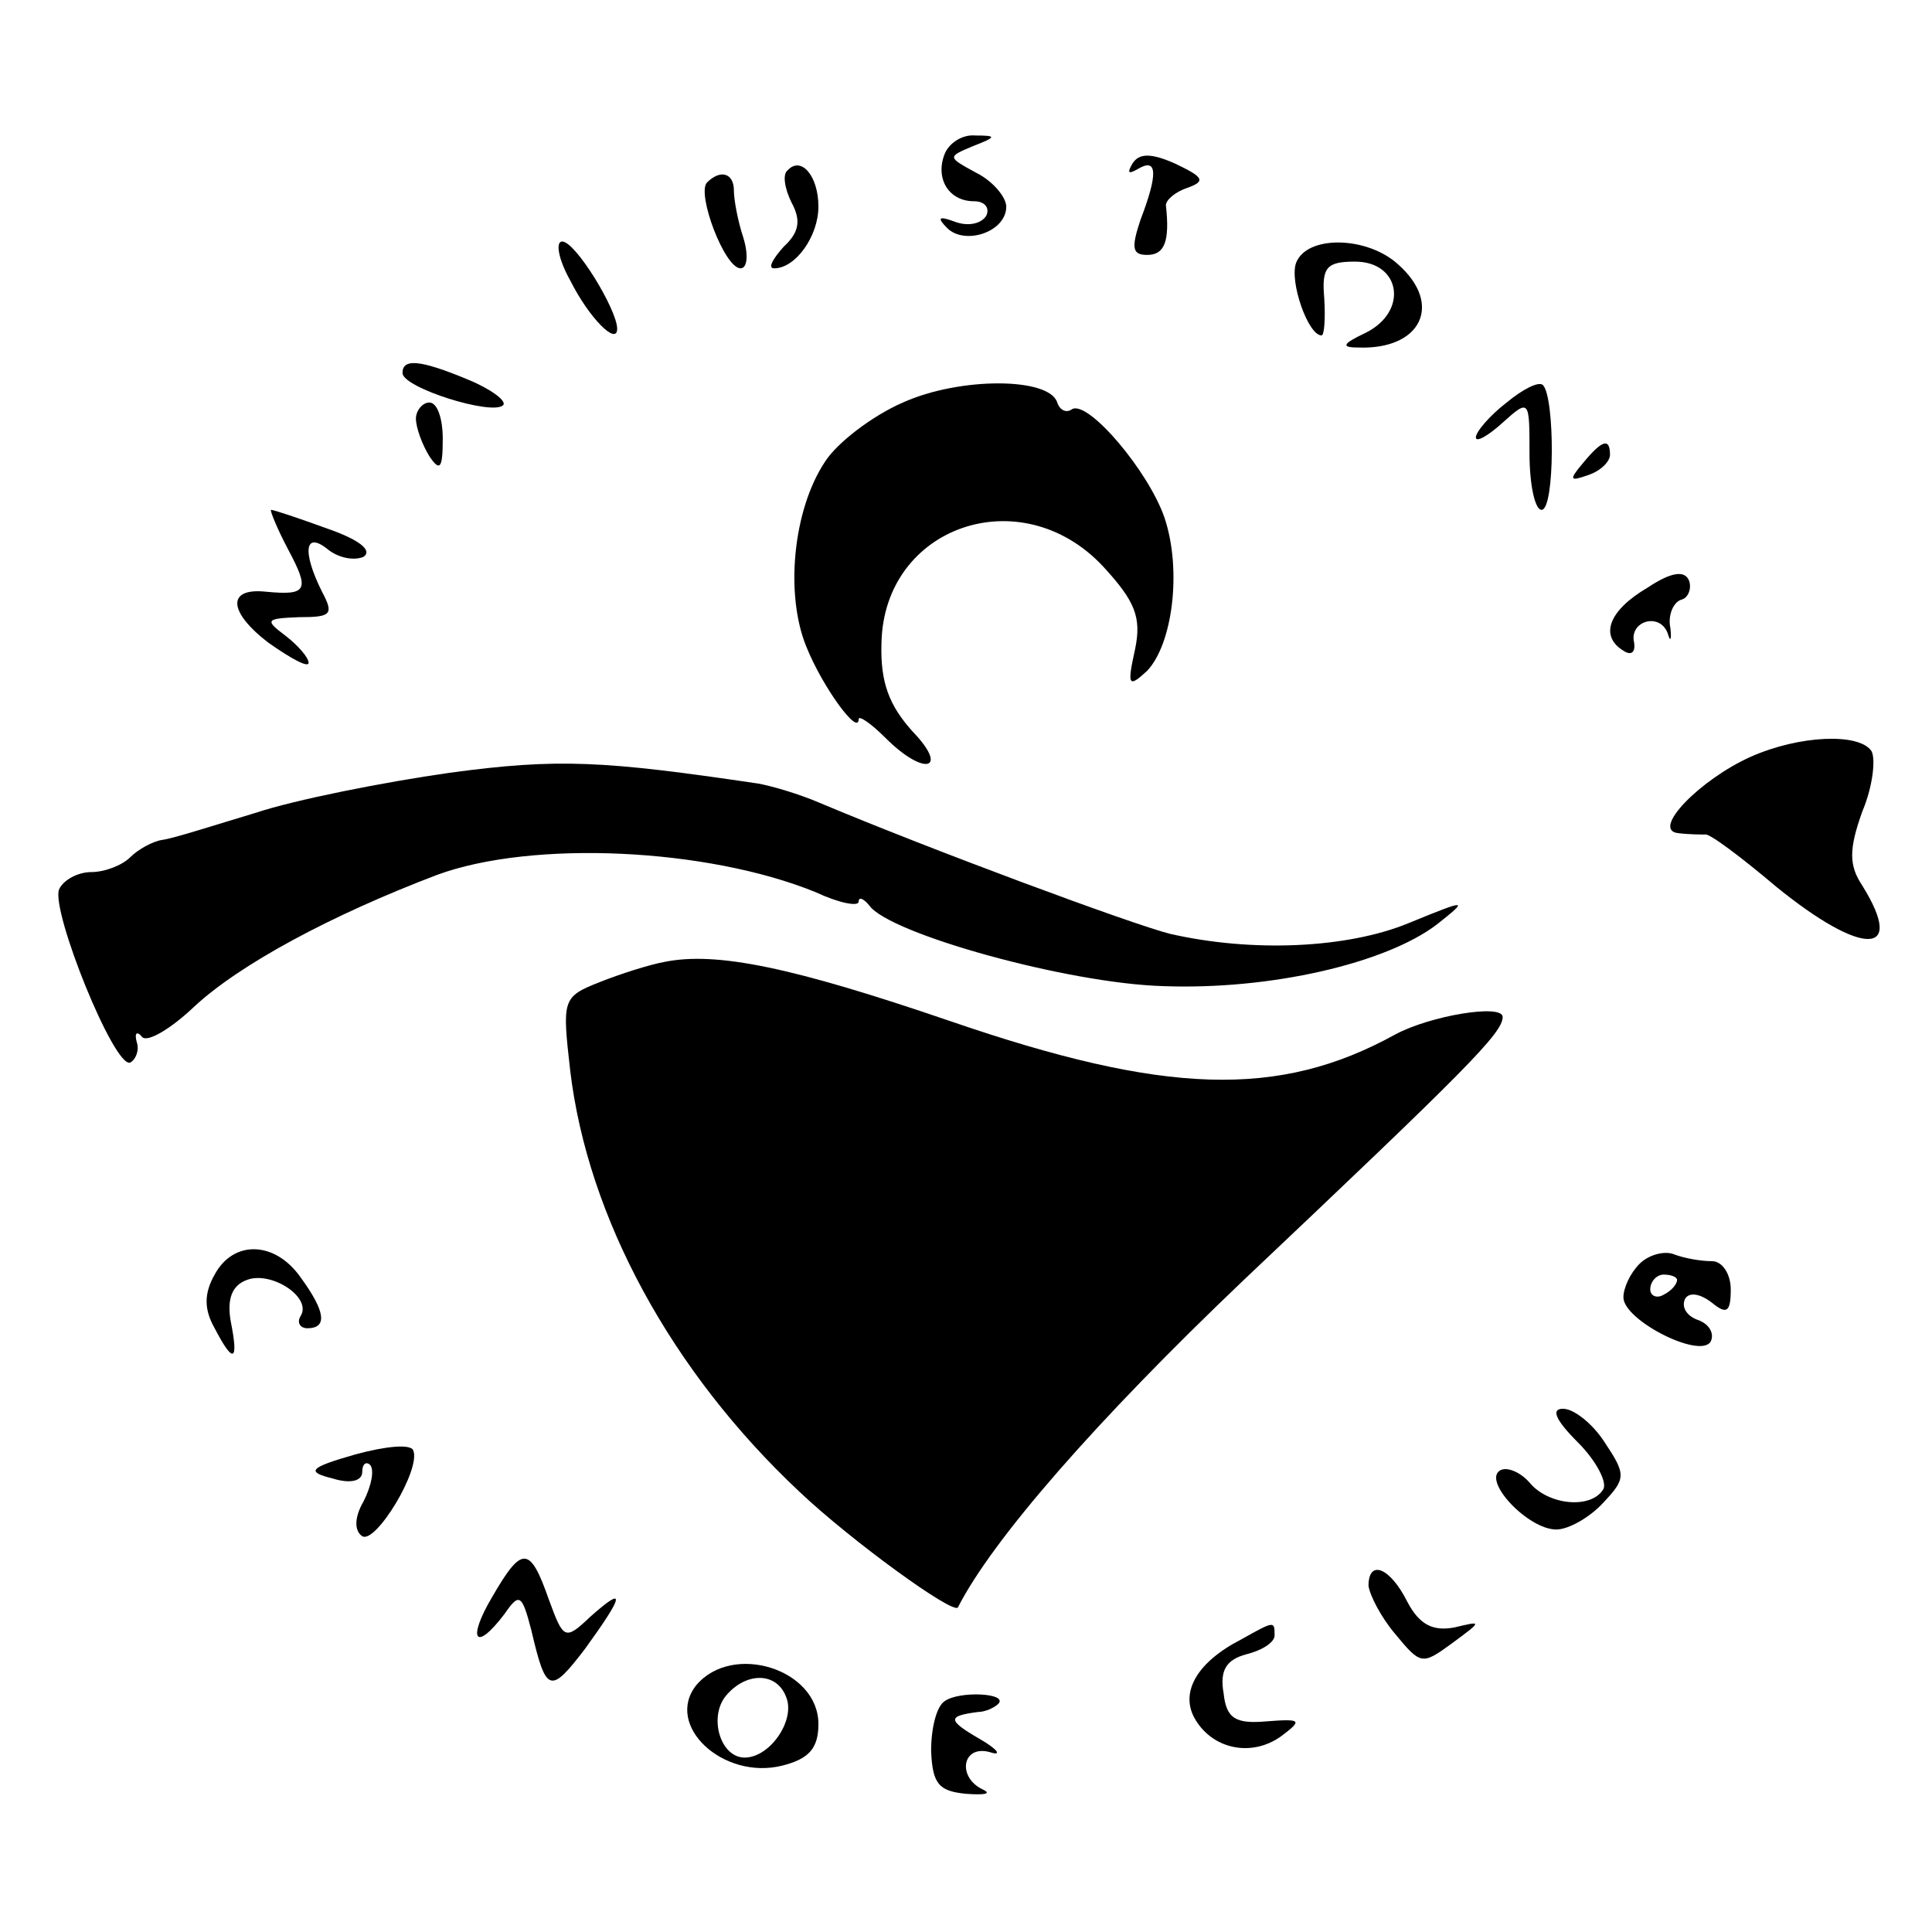 <?xml version="1.0" standalone="no"?>
<!DOCTYPE svg PUBLIC "-//W3C//DTD SVG 20010904//EN"
 "http://www.w3.org/TR/2001/REC-SVG-20010904/DTD/svg10.dtd">
<svg version="1.0" xmlns="http://www.w3.org/2000/svg"
 width="144pt" height="144pt" viewBox="0 0 144 144"
 preserveAspectRatio="xMidYMid meet">
<g transform="translate(0,144) scale(0.1,-0.1)"
fill="#000000" stroke="none">
<path d="M704 1325 c-7 -18 3 -35 22 -35 8 0 12 -5 9 -11 -4 -6 -14 -8 -24 -4
-11 4 -13 3 -5 -5 13 -13 44 -3 44 16 0 7 -10 19 -22 25 -22 12 -22 12 -3 20
18 7 18 8 2 8 -10 1 -20 -6 -23 -14z"/>
<path d="M844 1318 c-4 -7 -3 -8 4 -4 15 9 15 -4 2 -38 -7 -21 -6 -26 5 -26
13 0 17 10 14 37 0 4 7 10 16 13 14 5 12 8 -9 18 -18 8 -27 8 -32 0z"/>
<path d="M587 1313 c-4 -3 -2 -14 3 -24 7 -13 6 -22 -6 -33 -8 -9 -12 -16 -7
-16 16 0 33 24 33 46 0 23 -13 38 -23 27z"/>
<path d="M527 1304 c-8 -8 13 -64 25 -64 5 0 6 10 2 23 -4 12 -7 28 -7 35 0
13 -10 16 -20 6z"/>
<path d="M425 1231 c14 -28 35 -49 35 -36 0 14 -31 65 -41 65 -5 0 -3 -13 6
-29z"/>
<path d="M966 1244 c-5 -14 9 -54 19 -54 2 0 3 12 2 28 -2 23 2 27 23 27 34 0
40 -37 8 -53 -17 -8 -19 -11 -6 -11 47 -2 64 32 30 62 -23 21 -68 22 -76 1z"/>
<path d="M300 1162 c0 -11 67 -32 75 -24 3 3 -9 12 -26 19 -36 15 -49 16 -49
5z"/>
<path d="M673 1140 c-23 -10 -49 -30 -58 -44 -24 -36 -30 -99 -14 -138 12 -30
39 -67 39 -54 0 3 9 -3 20 -14 29 -29 48 -24 20 5 -17 19 -24 36 -23 66 2 87
104 122 165 57 24 -26 29 -38 24 -62 -6 -27 -5 -29 9 -16 19 20 26 75 13 114
-12 35 -57 88 -69 81 -4 -3 -9 -1 -11 5 -6 19 -73 19 -115 0z"/>
<path d="M1123 1140 c-13 -10 -23 -22 -23 -26 0 -4 9 1 20 11 20 18 20 17 20
-23 0 -23 4 -42 9 -42 10 0 10 84 1 93 -3 3 -15 -3 -27 -13z"/>
<path d="M310 1128 c0 -7 5 -20 10 -28 8 -12 10 -9 10 13 0 15 -4 27 -10 27
-5 0 -10 -6 -10 -12z"/>
<path d="M1180 1095 c-11 -13 -10 -14 4 -9 9 3 16 10 16 15 0 13 -6 11 -20 -6z"/>
<path d="M215 1030 c16 -30 14 -34 -17 -31 -29 3 -28 -15 2 -38 17 -12 30 -19
30 -15 0 4 -8 13 -17 20 -16 12 -15 13 10 14 24 0 26 2 17 19 -15 30 -13 46 5
31 8 -6 19 -8 26 -5 7 5 -4 13 -27 21 -22 8 -40 14 -42 14 -1 0 4 -13 13 -30z"/>
<path d="M1228 1002 c-29 -17 -36 -36 -18 -47 6 -4 9 -1 8 6 -4 16 19 23 25 7
2 -7 3 -5 2 4 -2 9 2 19 8 21 5 1 8 8 6 14 -3 8 -13 7 -31 -5z"/>
<path d="M1305 876 c-38 -17 -75 -55 -54 -57 8 -1 17 -1 20 -1 3 1 27 -17 53
-39 64 -52 97 -52 64 1 -10 15 -10 27 0 55 8 19 10 39 7 45 -9 14 -54 12 -90
-4z"/>
<path d="M335 864 c-49 -7 -115 -20 -145 -30 -30 -9 -61 -19 -69 -20 -7 -1
-18 -7 -24 -13 -6 -6 -19 -11 -29 -11 -10 0 -21 -6 -24 -13 -6 -16 41 -133 53
-129 4 2 7 9 5 15 -2 7 0 9 4 4 4 -4 21 6 38 22 34 32 103 69 182 99 71 26
201 20 282 -13 17 -8 32 -11 32 -7 0 4 4 2 8 -3 15 -21 148 -58 219 -60 80 -3
166 17 204 46 24 19 23 19 -21 1 -46 -19 -117 -22 -178 -8 -28 7 -179 63 -262
98 -14 6 -34 12 -45 14 -115 17 -149 19 -230 8z"/>
<path d="M495 723 c-11 -2 -33 -9 -48 -15 -28 -11 -28 -13 -22 -66 13 -109 75
-224 171 -314 38 -36 115 -92 118 -86 26 51 104 140 212 243 167 158 194 185
194 197 0 10 -54 1 -80 -13 -87 -48 -172 -45 -332 10 -117 40 -174 52 -213 44z"/>
<path d="M160 490 c-8 -14 -8 -26 0 -40 14 -27 18 -25 12 5 -3 17 1 27 12 31
18 7 49 -13 40 -27 -3 -5 0 -9 5 -9 15 0 14 12 -5 38 -19 27 -50 28 -64 2z"/>
<path d="M1222 498 c-7 -7 -12 -18 -12 -25 0 -17 57 -46 65 -33 3 6 -1 13 -9
16 -9 3 -13 10 -10 16 3 5 11 4 20 -3 11 -9 14 -7 14 10 0 11 -6 21 -14 21 -8
0 -20 2 -28 5 -7 3 -19 0 -26 -7z m28 -12 c0 -3 -4 -8 -10 -11 -5 -3 -10 -1
-10 4 0 6 5 11 10 11 6 0 10 -2 10 -4z"/>
<path d="M1176 365 c14 -14 22 -30 19 -35 -9 -15 -41 -12 -55 5 -7 8 -17 12
-22 9 -13 -8 21 -44 42 -44 9 0 25 9 35 20 17 18 17 21 1 45 -9 14 -23 25 -31
25 -9 0 -6 -8 11 -25z"/>
<path d="M265 356 c-35 -10 -37 -13 -17 -18 13 -4 22 -2 22 5 0 6 3 8 6 5 3
-4 1 -15 -5 -27 -7 -12 -7 -22 -1 -26 10 -6 44 50 38 64 -2 5 -21 3 -43 -3z"/>
<path d="M367 250 c-19 -32 -13 -42 9 -13 11 16 13 15 20 -12 11 -47 14 -48
40 -14 29 40 31 48 4 24 -19 -18 -20 -17 -31 13 -14 40 -20 40 -42 2z"/>
<path d="M1020 258 c1 -7 9 -23 20 -36 19 -23 20 -23 42 -7 23 17 23 17 2 12
-16 -3 -26 2 -35 19 -13 26 -29 32 -29 12z"/>
<path d="M925 218 c-33 -17 -45 -39 -35 -58 13 -24 43 -30 65 -14 16 12 15 13
-11 11 -23 -2 -30 2 -32 21 -3 17 2 25 17 29 12 3 21 9 21 14 0 11 0 11 -25
-3z"/>
<path d="M519 184 c-24 -30 20 -71 64 -60 20 5 27 13 27 31 0 41 -64 61 -91
29z m67 -9 c7 -17 -12 -45 -31 -45 -18 0 -27 30 -14 46 15 18 38 18 45 -1z"/>
<path d="M704 172 c-6 -4 -10 -20 -10 -37 1 -25 6 -30 26 -32 14 -1 19 0 13 3
-20 9 -16 34 5 28 9 -3 6 2 -8 10 -24 14 -24 17 -1 20 5 0 12 3 15 6 8 8 -29
10 -40 2z"/>
</g>
</svg>
